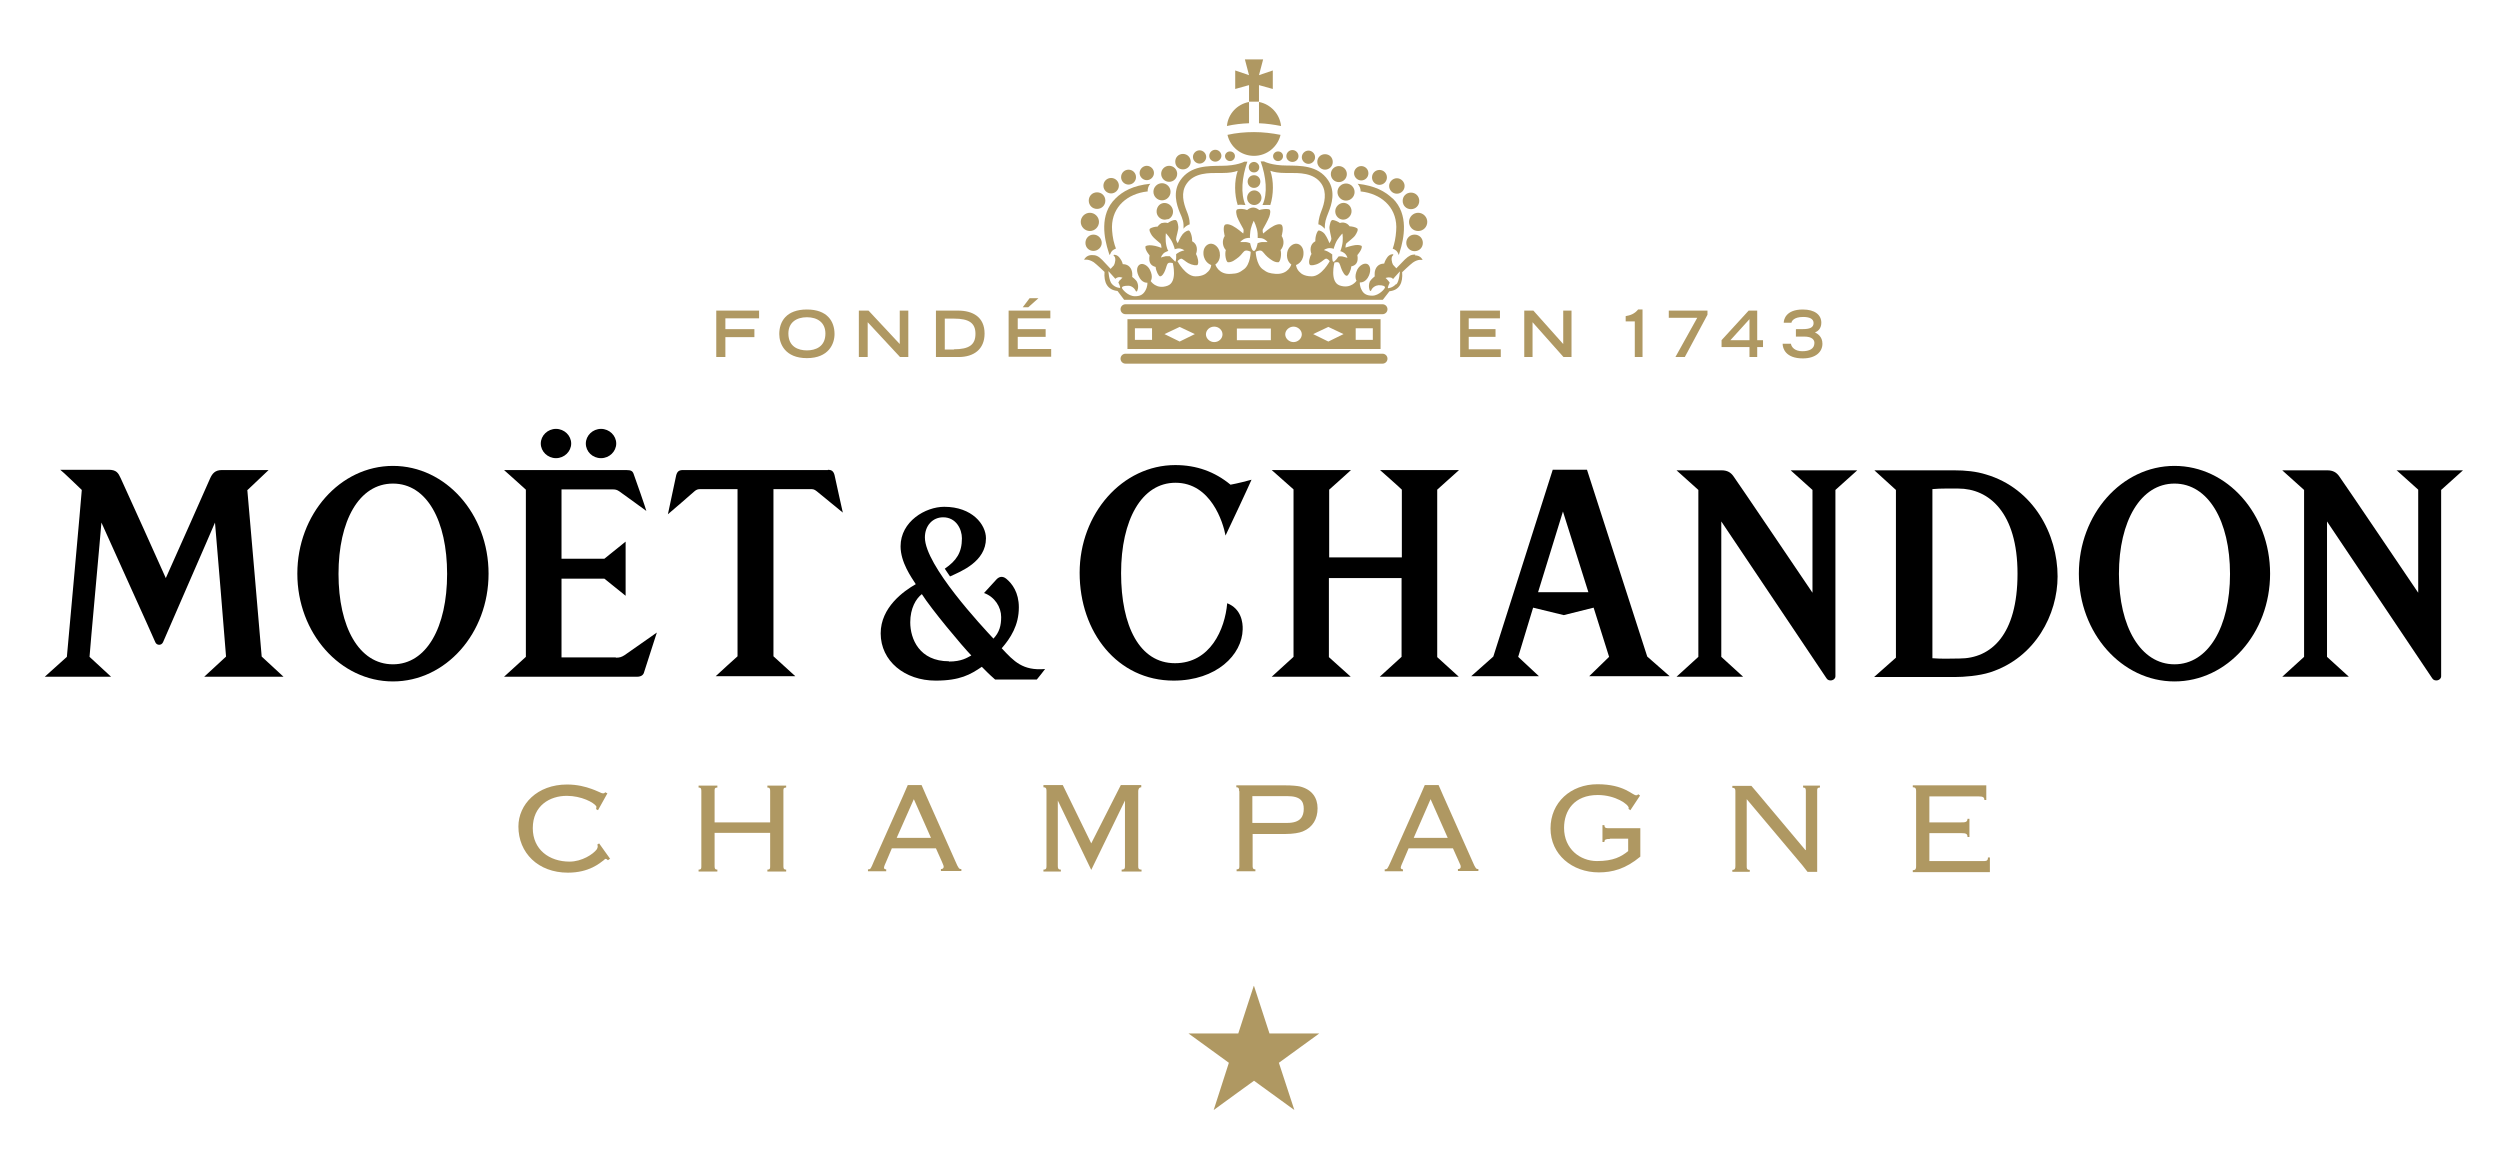 <svg viewBox="0 0 90.47 41.59" xmlns="http://www.w3.org/2000/svg"><g fill="#af9862"><path d="m22.07 31.08-.07.05s-.05-.05-.08-.05c-.01 0-.03 0-.06.04-.16.12-.54.46-1.31.46-1.08 0-1.79-.72-1.79-1.67 0-.8.68-1.52 1.76-1.52.37 0 .67.08.89.16.17.06.28.12.36.15.02 0 .03.01.05.01.04 0 .06-.01.08-.04l.08.04-.34.61-.07-.04s.01-.04.01-.05 0-.03 0-.05c-.09-.14-.54-.38-1.07-.38-.61 0-1.23.35-1.23 1.17 0 .77.59 1.21 1.33 1.21.45 0 .86-.27.99-.45.02-.04.03-.07.03-.1s0-.04-.02-.06l.07-.05.4.56"/><path d="m28.35 31.33c0 .08 0 .14.1.14v.07h-.68v-.07c.11 0 .1-.06.1-.14v-1.19h-2.01v1.19c0 .08 0 .14.1.14v.07h-.68v-.07c.11 0 .1-.06.1-.14v-2.69c0-.08 0-.14-.1-.14v-.07h.68v.07c-.11 0-.1.06-.1.14v1.12h2.01v-1.12c0-.08 0-.14-.1-.14v-.07h.68v.07c-.11 0-.1.06-.1.14z"/><path d="m32.27 30.71-.2.47c-.03.07-.08.17-.08.22 0 .04.03.06.08.06v.07s-.66 0-.66 0v-.07c.1 0 .1-.02.21-.28l1.07-2.4c.06-.14.16-.37.16-.37h.5s.11.25.17.39l1.05 2.36c.12.28.14.29.22.29v.07h-.74v-.07c.06 0 .1-.03.1-.08 0-.04-.01-.06-.07-.2l-.21-.47h-1.6zm.19-.39h1.23l-.62-1.4-.62 1.4"/><path d="m50.97 30.71-.2.47c-.03.07-.08.17-.08.22 0 .04.04.06.08.06v.07s-.66 0-.66 0v-.07c.1 0 .1-.02.22-.28l1.07-2.4c.06-.14.16-.37.16-.37h.5s.11.25.17.39l1.05 2.36c.12.28.14.29.22.29v.07h-.74v-.07c.07 0 .1-.03.1-.08 0-.04 0-.06-.07-.2l-.21-.47h-1.61zm.19-.39h1.23l-.62-1.4z"/><path d="m37.76 31.54v-.07c.11 0 .11-.06.11-.14v-2.7c0-.07 0-.14-.11-.14v-.08h.7l1.03 2.11 1.07-2.11h.74v.08c-.09 0-.11.09-.11.14v2.7c0 .08 0 .14.12.14v.07h-.72v-.07c.12 0 .12-.06.12-.14v-2.36s-1.22 2.51-1.22 2.51l-1.21-2.51v2.36c0 .09.01.14.11.14v.07h-.62"/><path d="m44.84 28.63c0-.08 0-.14-.1-.14v-.07h1.76c.26 0 .44.02.54.04.44.11.64.41.64.79s-.17.69-.54.84c-.12.05-.35.09-.62.09h-1.19v1.14c0 .08 0 .14.1.14v.07h-.68v-.07c.11 0 .1-.06.1-.14v-2.69zm.48 1.15h1.26c.49 0 .6-.24.6-.51s-.11-.46-.6-.46h-1.26z"/><path d="m58.25 30.36c-.12 0-.19.01-.19.11h-.07v-.61h.07c0 .13.1.11.2.11h1.1s0 .09 0 .23v.51.29c-.54.45-1.02.57-1.5.57-.97 0-1.75-.65-1.75-1.59s.73-1.6 1.7-1.6 1.26.4 1.4.4c.02 0 .05 0 .07-.04l.07.05-.35.53-.07-.05s.01-.01.01-.03c0-.13-.48-.47-1.12-.47-.85 0-1.22.56-1.22 1.19 0 .77.59 1.2 1.19 1.2s.88-.16 1.13-.36v-.45h-.65"/><path d="m65.34 30.76h.01v-2.12c0-.08 0-.14-.1-.14v-.07h.61v.07c-.11 0-.1.06-.1.14v2.91h-.35s-.16-.21-.18-.23l-2.02-2.4v2.42c0 .08 0 .14.11.14v.07h-.63v-.07c.1 0 .11-.06.11-.14v-2.69c0-.08 0-.14-.11-.14v-.07h.69s.16.19.18.21l1.78 2.12"/><path d="m69.34 28.63c0-.08-.01-.14-.12-.14v-.07h2.36.3v.53h-.07c0-.1-.05-.13-.22-.13h-1.77v.94h1.15c.13 0 .23 0 .23-.13h.07v.66h-.07c0-.12-.06-.14-.22-.14h-1.16v1.01h1.89c.16 0 .23.01.23-.13h.07v.53h-2.79v-.07c.11 0 .12-.06.12-.14v-2.69"/><path d="m45.38 35.68c.12.37.56 1.72.56 1.72h1.8c-.32.23-1.46 1.06-1.46 1.06s.44 1.34.56 1.71c-.32-.23-1.46-1.06-1.46-1.06s-1.15.83-1.46 1.06c.12-.37.55-1.71.55-1.71s-1.14-.83-1.46-1.06h1.8l.36-1.11s.12-.36.2-.61"/><path d="m25.92 11.24h1.55v.28h-1.22v.39h1.05v.29h-1.05v.72h-.33z"/><path d="m29.2 11.2c.74 0 1 .43 1 .89 0 .35-.21.87-1 .87s-1-.52-1-.87c0-.46.26-.89 1-.89m.67.87c0-.4-.29-.59-.67-.59s-.67.19-.67.59c0 .48.36.61.67.61s.67-.13.67-.61"/><path d="m31.08 11.24h.35l1.13 1.21v-1.21h.31v1.68h-.3l-1.17-1.26v1.26h-.32z"/><path d="m33.86 11.24h.81c.53 0 .96.23.96.83 0 .57-.39.85-.94.85h-.82v-1.68zm.66 1.4c.56 0 .78-.17.78-.56s-.23-.55-.78-.55h-.33v1.12h.33"/><path d="m36.5 11.24h1.51v.28h-1.18v.39h1.01v.28h-1.01v.44h1.21v.28h-1.54v-1.68zm.75-.45h.33l-.37.33h-.2l.25-.33"/><path d="m52.84 11.24h1.44v.28h-1.13v.39h.97v.28h-.97v.45h1.16v.28h-1.47z"/><path d="m55.16 11.24h.33l1.08 1.21v-1.21h.3v1.68h-.29l-1.12-1.26v1.26h-.3z"/><path d="m58.83 11.44c.17-.03.32-.08.45-.24h.16v1.72h-.28v-1.29h-.33z"/><path d="m61.42 11.5h-1.03v-.26h1.4v.15l-.82 1.53h-.34z"/><path d="m63.28 11.24h.31v1.07h.21v.25h-.21v.36h-.28v-.36h-1.01v-.25zm.03.31-.69.76h.69z"/><path d="m65.01 11.91h.23c.24 0 .39-.05.39-.22 0-.16-.16-.22-.38-.22-.34 0-.42.16-.42.21h-.28c0-.12.08-.48.69-.48.43 0 .67.19.67.48 0 .23-.15.32-.23.35.08.04.27.14.27.41 0 .29-.24.53-.71.53-.62 0-.73-.36-.73-.53h.3c.02.13.15.27.41.27.25 0 .44-.08.44-.3 0-.11-.08-.23-.37-.23h-.3v-.26"/><path d="m51.22 9.21c-.15 0-.23.04-.38.18-.13.13-.31.32-.31.32l-.12-.13c-.04-.07-.09-.27 0-.34.03-.02 0-.04-.01-.04 0 0-.12-.01-.21.13-.07.1-.1.21-.1.21s-.14-.01-.24.09c-.14.14-.1.37-.1.37s-.14.11-.18.19c-.07.18 0 .32 0 .32.01.02.04.03.05 0 .04-.11.16-.18.27-.19.17 0 .23.04.23.08 0 .05-.22.3-.46.3-.19 0-.3-.06-.37-.18-.1-.17-.08-.3-.08-.3s.21.03.33-.25c.09-.22.03-.36-.05-.41-.11-.06-.28.03-.37.19-.13.27-.03.41-.03.41s-.2.31-.61.17c-.37-.13-.19-.83-.19-.83s.11-.03.15 0c.05.03.07.16.12.27.04.08.1.21.18.21.05 0 .15-.19.16-.34.15-.03.27-.13.22-.41 0 0 .18-.2.16-.32 0-.02-.1-.06-.24-.04s-.35.09-.35.09 0-.12.04-.16.25-.19.31-.28.13-.22.07-.26-.19-.07-.27-.07c0 0-.06-.09-.15-.12h-.01c-.1-.04-.19 0-.19 0-.07-.05-.18-.1-.26-.11-.08 0-.1.14-.12.25-.01.1.07.37.07.43s-.07.16-.07.16-.08-.21-.17-.33c-.09-.11-.19-.13-.22-.13-.05.01-.13.21-.12.39-.21.11-.19.34-.14.46-.07.11-.12.32-.06.39.03.04.2.02.34-.06.11-.06.2-.16.25-.16.06 0 .13.09.13.09s-.29.55-.65.55c-.3 0-.41-.13-.41-.13-.15-.12-.16-.28-.16-.28s.25-.08.27-.39c.02-.24-.12-.37-.24-.38-.15-.02-.32.13-.35.32-.05.31.15.43.15.43s-.1.37-.57.34c-.22-.02-.3-.04-.47-.17-.23-.17-.25-.63-.25-.63s.12-.06.19-.04c.07.01.13.14.24.23.12.1.25.2.39.19.07 0 .13-.29.08-.44.13-.14.14-.36.04-.51 0 0 .09-.31 0-.4-.02-.03-.12-.05-.28.03s-.39.28-.39.28-.04-.12 0-.17c.03-.05.18-.32.22-.43s.07-.27-.02-.28c-.09-.02-.24 0-.34.03-.05-.04-.13-.09-.22-.09s-.17.05-.22.09c-.1-.04-.25-.05-.34-.03s-.05.18-.02.28c.04.11.19.38.22.43s0 .17 0 .17-.23-.2-.39-.28-.25-.06-.28-.03c-.08.1 0 .4 0 .4-.1.15-.09.37.04.51-.05.15.01.44.08.44.14.01.26-.09.39-.19.11-.09.17-.22.24-.23.08-.02.19.04.19.04s-.01.46-.24.63c-.17.13-.25.16-.47.17-.46.04-.57-.34-.57-.34s.21-.12.16-.43c-.03-.19-.19-.34-.35-.32-.12.02-.26.14-.24.38.03.31.28.39.28.39s0 .16-.16.28c0 0-.11.13-.41.13-.36 0-.65-.55-.65-.55s.07-.08.13-.09c.06 0 .15.1.26.16.15.08.31.1.34.06.05-.08 0-.29-.06-.39.05-.12.07-.35-.14-.46.01-.18-.07-.38-.12-.39-.03 0-.12.02-.22.13-.09.11-.18.33-.18.33s-.07-.1-.06-.16c0-.06.09-.33.08-.43-.01-.11-.04-.26-.12-.25-.08 0-.19.06-.26.11 0 0-.1-.03-.2 0h-.02c-.09.04-.15.13-.15.13-.09 0-.21.03-.27.07s.01.17.07.26.26.24.3.28.04.16.04.16-.2-.08-.34-.09c-.14-.02-.24.02-.24.04-.02.13.15.32.15.32-.05.29.07.38.22.42.01.15.11.34.16.34.08 0 .15-.13.18-.21.05-.11.06-.24.12-.27.05-.03.16 0 .16 0s.18.69-.19.82c-.41.15-.61-.17-.61-.17s.11-.14-.03-.41c-.08-.16-.26-.25-.36-.19-.09.05-.15.19-.05.41.12.28.32.25.32.25s.02.13-.08.3c-.08.13-.18.19-.37.19-.25 0-.46-.25-.47-.3 0-.05.06-.08.23-.08.11 0 .22.08.27.19.01.03.04.02.05 0 0 0 .08-.14 0-.32-.03-.08-.18-.19-.18-.19s.04-.23-.1-.37c-.1-.1-.24-.09-.24-.09s-.02-.11-.1-.21c-.09-.14-.21-.13-.21-.13-.02 0-.04.02-.01.04.09.07.04.27 0 .34l-.12.13s-.18-.19-.3-.32c-.15-.15-.23-.18-.38-.18-.21 0-.28.17-.28.17s.15-.04.35.09c.11.08.39.35.39.35-.03.38.1.65.47.69l.24.32h9.36l.24-.31c.37-.04.49-.31.46-.69 0 0 .28-.27.39-.35.2-.14.35-.09.35-.09s-.06-.17-.28-.17m-10.68.9s-.05.08-.05.08.09.18.06.2c0 0-.16 0-.29-.14-.11-.11-.13-.47-.13-.47s.08.09.19.21c.08.09.06.07.06.07s.05-.05.12-.06.14.02.14.02-.07.06-.09.09m1.99-.68s-.19-.19-.19-.19-.07 0-.14 0c-.07.01-.18.05-.18.05s.04-.13.15-.19c.07-.04.12-.05.12-.05s-.03-.02-.07-.18c-.05-.21-.02-.46-.02-.46s.18.18.26.39c.06.15.06.19.06.19s.04-.02.12-.03c.13-.01.23.07.23.07s-.1.02-.18.06c-.06.03-.12.08-.12.08s.02.27-.04.27m2.85-.39c-.08 0-.13-.28-.13-.28s-.07-.03-.15-.04c-.09 0-.21 0-.21 0s.08-.11.22-.14c.09-.02.14-.01.14-.01s-.02 0 0-.17c.01-.22.13-.45.13-.45s.12.23.14.45c.01.17 0 .17 0 .17s.05 0 .14.01c.15.03.22.14.22.14s-.12 0-.21 0c-.08.01-.15.04-.15.04s-.05.28-.13.28m2.82.12s-.05-.04-.12-.08c-.06-.04-.17-.07-.17-.07s.09-.08.23-.07c.09 0 .12.03.12.03s0-.03.06-.18c.08-.21.26-.38.26-.38s.04.24-.02.46c-.04.16-.06.18-.06.18s.04 0 .12.05c.12.07.14.19.14.19s-.1-.03-.18-.05c-.07-.01-.14 0-.14 0s-.15.22-.19.19c-.05 0-.04-.27-.04-.27m2.31 1.08c-.13.14-.28.15-.29.15-.03-.02.06-.2.06-.2s-.03-.05-.06-.08c-.02-.03-.09-.09-.09-.09s.08-.03.16-.02c.07 0 .11.05.11.06 0 0 .02-.02.06-.07.11-.12.19-.21.19-.21s-.02.36-.13.47"/><path d="m50.03 13.16h-9.3c-.1 0-.18-.08-.18-.18s.08-.18.18-.18h9.3c.1 0 .18.08.18.18s-.08.18-.18.18z"/><path d="m50.03 11.37c.1 0 .18-.08.18-.18s-.08-.18-.18-.18h-9.3c-.1 0-.18.08-.18.18s.08.18.18.18z"/><path d="m45.69 7.42c.09 0 .22-.01.28 0 .12-.37.13-.88 0-1.24.13.05.31.08.56.08h.12c.35 0 .89-.02 1.17.39.21.32.11.7 0 .98-.12.31-.11.46-.11.49.04 0 .15.06.23.16 0-.25.03-.33.14-.61.11-.27.26-.74-.02-1.15-.37-.55-1.04-.52-1.46-.53h-.03c-.57 0-.83-.15-.83-.15h-.12c.2.56.26 1.16.07 1.57m-2.87.87c.08-.1.19-.15.23-.16 0-.03.02-.18-.11-.49-.11-.28-.22-.66 0-.98.28-.41.82-.39 1.17-.39h.12c.25 0 .43-.03.56-.08-.13.37-.12.87 0 1.24.06-.02.19-.01.28 0-.18-.41-.13-1.01.07-1.57h-.11s-.26.15-.83.15h-.03c-.43.01-1.09-.02-1.46.53-.28.41-.13.88-.02 1.15.12.27.15.36.14.61"/><path d="m41.51 6.93h.02c0-.11.03-.21.1-.28-.63.06-1.01.28-1.26.53-.6.58-.41 1.46-.25 1.95.03.1.01.04.04.1.06-.16.13-.2.22-.23 0-.03-.01-.04-.04-.13-.07-.21-.1-.49-.1-.66.01-.75.58-1.2 1.27-1.28m8.88.25c-.26-.25-.63-.46-1.26-.53.07.08.11.17.11.28h.02c.69.08 1.26.53 1.27 1.28 0 .18-.03.46-.09.66-.03.1-.03.1-.04.13.09.03.17.08.22.23.02-.06 0 0 .03-.1.16-.5.34-1.37-.25-1.95"/><path d="m39.77 8.03c0 .18-.15.33-.33.33s-.33-.15-.33-.33.15-.33.33-.33.33.15.33.33m.1.76c0-.16-.13-.3-.3-.3-.16 0-.29.13-.29.3s.13.29.29.29.3-.13.3-.29m.13-1.53c0-.17-.13-.3-.3-.3s-.3.13-.3.3.13.3.3.3.3-.13.3-.3m.49-.54c0-.16-.13-.28-.28-.28s-.28.12-.28.28.13.28.28.28.28-.13.28-.28m.62-.31c0-.15-.12-.27-.27-.27s-.27.12-.27.27.12.27.27.27.27-.12.27-.27m.65-.15c0-.14-.12-.26-.26-.26s-.26.12-.26.26.12.26.26.26.26-.12.26-.26"/><path d="m51.48 8.08s0 0 0 0m-.3-.88s0 .02.01.02c0 0 .01 0 .01-.02 0 0 0-.02-.01-.02 0 0-.01 0-.01.02m-1.37-.9s0 .01 0 .01 0 0 0-.01 0 0 0 0m1.18 1.73c0 .18.14.33.33.33s.33-.15.33-.33-.15-.33-.33-.33-.33.15-.33.33m-.1.76c0 .16.13.3.3.3s.3-.13.3-.3-.13-.3-.3-.3-.3.13-.3.3m-.13-1.52c0 .17.13.3.3.3s.3-.13.3-.3-.13-.3-.3-.3-.3.13-.3.3m-.49-.54c0 .15.12.28.28.28s.28-.13.28-.28-.13-.28-.28-.28-.28.13-.28.28m-.62-.31c0 .15.12.27.27.27s.27-.12.27-.27-.12-.27-.27-.27-.27.12-.27.27m-.65-.15c0 .14.12.26.26.26s.26-.11.26-.26-.12-.26-.26-.26-.26.12-.26.26m1.6.35s0 0 .01 0 0 0 0 0z"/><path d="m44.51 5.83c.1 0 .18-.08.18-.18s-.08-.17-.18-.17-.18.08-.18.17.08.18.18.18m-2.25 2.11c.15-.05.23-.23.17-.39s-.23-.24-.38-.19-.23.23-.18.39c.06.16.23.24.38.18m.11-.99c0-.17-.14-.31-.31-.31s-.31.14-.31.31.14.31.31.31.31-.14.31-.31m.24-.65c0-.16-.13-.29-.29-.29s-.29.13-.29.29.13.29.29.29.29-.13.29-.29m.49-.44c0-.15-.12-.28-.28-.28s-.28.12-.28.28.12.28.28.28.28-.13.28-.28m.56-.17c0-.13-.11-.24-.24-.24s-.24.11-.24.24.11.24.24.24.24-.11.24-.24m.55-.04c0-.12-.1-.22-.22-.22s-.22.1-.22.22.1.21.22.21.22-.1.22-.21"/><path d="m46.07 5.65c0 .1.08.18.18.18s.18-.08.18-.18-.08-.17-.18-.17-.18.08-.18.17m2.44 2.28c.15.06.32-.03.38-.18.06-.16-.02-.33-.17-.39s-.32.03-.38.18c-.06.16.02.33.17.39m-.11-.98c0 .17.14.31.31.31s.31-.14.31-.31-.14-.31-.31-.31-.31.14-.31.31m-.24-.65c0 .16.13.29.29.29s.29-.13.29-.29-.13-.29-.29-.29-.29.13-.29.29m-.49-.44c0 .15.13.28.28.28s.28-.12.28-.28-.12-.28-.28-.28-.28.12-.28.28m-.56-.17c0 .13.11.24.24.24s.24-.11.24-.24-.11-.24-.24-.24-.24.11-.24.24m-.56-.04c0 .12.1.21.22.21s.22-.09.22-.21-.1-.22-.22-.22-.22.1-.22.22"/><path d="m45.61 6.57c0-.13-.1-.23-.23-.23s-.23.1-.23.23.1.23.23.23.23-.1.23-.23m.04.59c0-.15-.12-.27-.26-.27s-.26.12-.26.27.12.26.26.26.26-.12.26-.26m-.08-1.11c0-.1-.09-.19-.19-.19s-.19.08-.19.19.08.19.19.19.19-.08.19-.19"/><path d="m45.05 2.15h.66l-.15.57.5-.17v.67l-.5-.14v.6h-.36v-.6l-.5.14v-.67l.5.17z"/><path d="m45.2 3.69v.77c-.27.01-.54.04-.8.1.04-.44.37-.79.8-.87"/><path d="m45.56 3.69c.42.08.75.43.8.87-.26-.05-.53-.09-.8-.1z"/><path d="m46.34 4.88c-.1.43-.49.76-.96.76s-.86-.32-.96-.76c.31-.07.63-.1.96-.1s.65.04.96.1"/><path d="m40.8 12.63h9.16v-1.08h-9.16zm.89-.33h-.62v-.42h.62zm1 .06-.55-.27.55-.26.55.26zm1.25.02c-.16 0-.3-.13-.3-.28s.13-.28.3-.28.3.13.3.28-.13.28-.3.28m2.05-.07h-1.23v-.42h1.23zm.82.07c-.16 0-.3-.13-.3-.28s.14-.28.3-.28.3.13.3.28-.14.28-.3.28m1.26-.02-.55-.27.55-.26.55.26zm1.61-.06h-.62v-.42h.62z"/></g><path d="m14.22 24.04c-1.23 0-1.97-1.35-1.97-3.27s.74-3.27 1.97-3.27 1.96 1.35 1.96 3.27-.74 3.27-1.96 3.27m0-7.18c-1.91 0-3.46 1.75-3.46 3.9s1.55 3.9 3.46 3.9 3.46-1.74 3.46-3.9-1.55-3.9-3.46-3.9"/><path d="m29.96 17.01h-5.24c-.15 0-.21.05-.25.19-.01.05-.27 1.27-.3 1.41.07-.06.9-.77.96-.83.07-.06.12-.08.22-.08h1.34v6.05s-.7.63-.79.72h2.88l-.79-.72v-6.05h1.32c.11 0 .15 0 .25.08.04.03.83.68.94.77-.01-.06-.28-1.24-.3-1.36-.04-.15-.12-.19-.24-.19"/><path d="m8.96 17.73.76-.72c-.18 0-1.49 0-1.69 0-.25 0-.35.13-.43.31-.06.15-1.31 2.95-1.6 3.6-.11-.25-1.51-3.36-1.63-3.61-.09-.2-.16-.31-.44-.31h-1.75c.12.09.63.59.78.73-.01.2-.5 5.6-.54 6.04l-.8.72h2.4l-.78-.72c0-.11.42-4.66.43-4.86.06.15 1.92 4.24 1.95 4.33.05.12.22.13.28 0 .02-.06 1.78-4.08 1.88-4.33.02.21.39 4.66.4 4.85l-.79.73h2.87l-.79-.73c-.01-.17-.49-5.68-.52-6.03"/><path d="m22.28 23.79h-1.96v-2.85h1.55s.71.57.77.62v-1.96l-.77.62h-1.55s0-2.46 0-2.51h1.83c.12 0 .17.01.26.07.02.02.95.68.98.71 0-.03-.42-1.24-.45-1.31-.04-.13-.09-.17-.28-.17h-4.42s.74.66.79.71v6.05l-.79.72h4.81c.17 0 .24-.08.26-.17.01-.04.44-1.36.46-1.43-.02.01-1.09.77-1.17.82-.11.07-.18.09-.31.09m-2.17-7.22c.3 0 .55-.24.55-.53s-.25-.53-.55-.53-.55.24-.55.53.25.53.55.53m1.63 0c.3 0 .55-.24.55-.53s-.25-.53-.55-.53-.55.24-.55.53.24.53.55.53"/><path d="m49.94 17.01s.77.68.79.71v2.45h-2.63v-2.45s.63-.56.79-.71h-2.87s.67.59.79.7v6.06s-.63.57-.79.72h2.86s-.63-.57-.79-.71v-2.86h2.63v2.85s-.66.6-.79.72h2.86s-.69-.63-.78-.71c0 0 0-5.86 0-6.06 0 0 .69-.62.79-.71z"/><path d="m42.54 17.47c1.28 0 1.72 1.43 1.81 1.91.15-.31.88-1.87.94-2.02-.1.03-.53.14-.76.18-.57-.47-1.23-.71-2-.71-1.91 0-3.46 1.75-3.46 3.9s1.37 3.9 3.4 3.9c1.56 0 2.48-.94 2.5-1.85.01-.25-.05-.75-.56-.95-.08.94-.61 2.17-1.89 2.17s-1.95-1.34-1.95-3.26.74-3.27 1.97-3.27"/><path d="m78.69 24.04c-1.22 0-2.01-1.35-2.01-3.27s.79-3.27 2.01-3.27 2.01 1.35 2.01 3.27-.79 3.27-2.01 3.27m0-7.18c-1.91 0-3.46 1.75-3.46 3.9s1.55 3.9 3.46 3.9 3.46-1.74 3.46-3.9-1.55-3.9-3.46-3.9"/><path d="m34.34 23.93c-1.07 0-1.4-.81-1.4-1.41 0-.51.21-.86.42-1.02.34.54 1.46 1.88 1.79 2.22-.15.08-.35.22-.81.22m1.91-.48c.32-.37.62-.83.62-1.48 0-.54-.24-.86-.46-1.04-.14-.11-.27-.07-.37.05-.03.03-.27.29-.43.47.39.14.62.51.62.87 0 .3-.06.55-.28.78-.4-.43-2.48-2.65-2.48-3.66 0-.43.28-.73.66-.73.47 0 .68.43.68.76 0 .52-.2.81-.62 1.1.05.07.13.2.19.28.39-.18 1.3-.53 1.3-1.38 0-.5-.5-1.14-1.51-1.14-.68 0-1.58.53-1.58 1.43 0 .58.39 1.12.55 1.37-.44.25-1.27.84-1.27 1.78 0 1 .87 1.71 1.99 1.71.88 0 1.26-.22 1.67-.5.14.14.23.24.48.46h1.51c.04-.05.23-.28.3-.38-.81.07-1.13-.28-1.56-.74"/><path d="m55.66 21.43.9-2.92.92 2.92zm1.75-4.43h-1.22l-2.15 6.76-.8.71h2.45l-.75-.7.54-1.78 1.11.27 1.08-.27.56 1.78-.72.7h2.91l-.81-.71-2.18-6.76z"/><path d="m65.59 17.72v3.73s-2.81-4.16-2.87-4.23c-.09-.12-.21-.2-.42-.2h-1.63l.79.71v6.04l-.79.72h2.41l-.79-.72v-4.9l3.81 5.68c.08.13.32.08.32-.08v-6.74l.79-.71h-2.41l.79.71z"/><path d="m86.72 17.01.79.71v3.73s-2.81-4.16-2.87-4.23c-.09-.12-.21-.2-.42-.2h-1.63l.79.71v6.04l-.79.72h2.41l-.79-.72v-4.9l3.81 5.68c.08.13.32.08.32-.08v-6.74l.79-.71h-2.41z"/><path d="m70.91 23.83c-.23 0-.66.02-.98-.01 0-.21 0-6.12 0-6.12.26-.03.83-.02.94-.02 1.1 0 2.14.86 2.14 3.08s-.96 3.07-2.1 3.07m.96-6.66c-.35-.11-.74-.15-1.16-.15h-2.88l.78.71v6.07l-.79.7h2.92c.33 0 .87-.04 1.28-.17 1.64-.53 2.44-2.1 2.44-3.47 0-1.51-.86-3.18-2.59-3.69"/></svg>